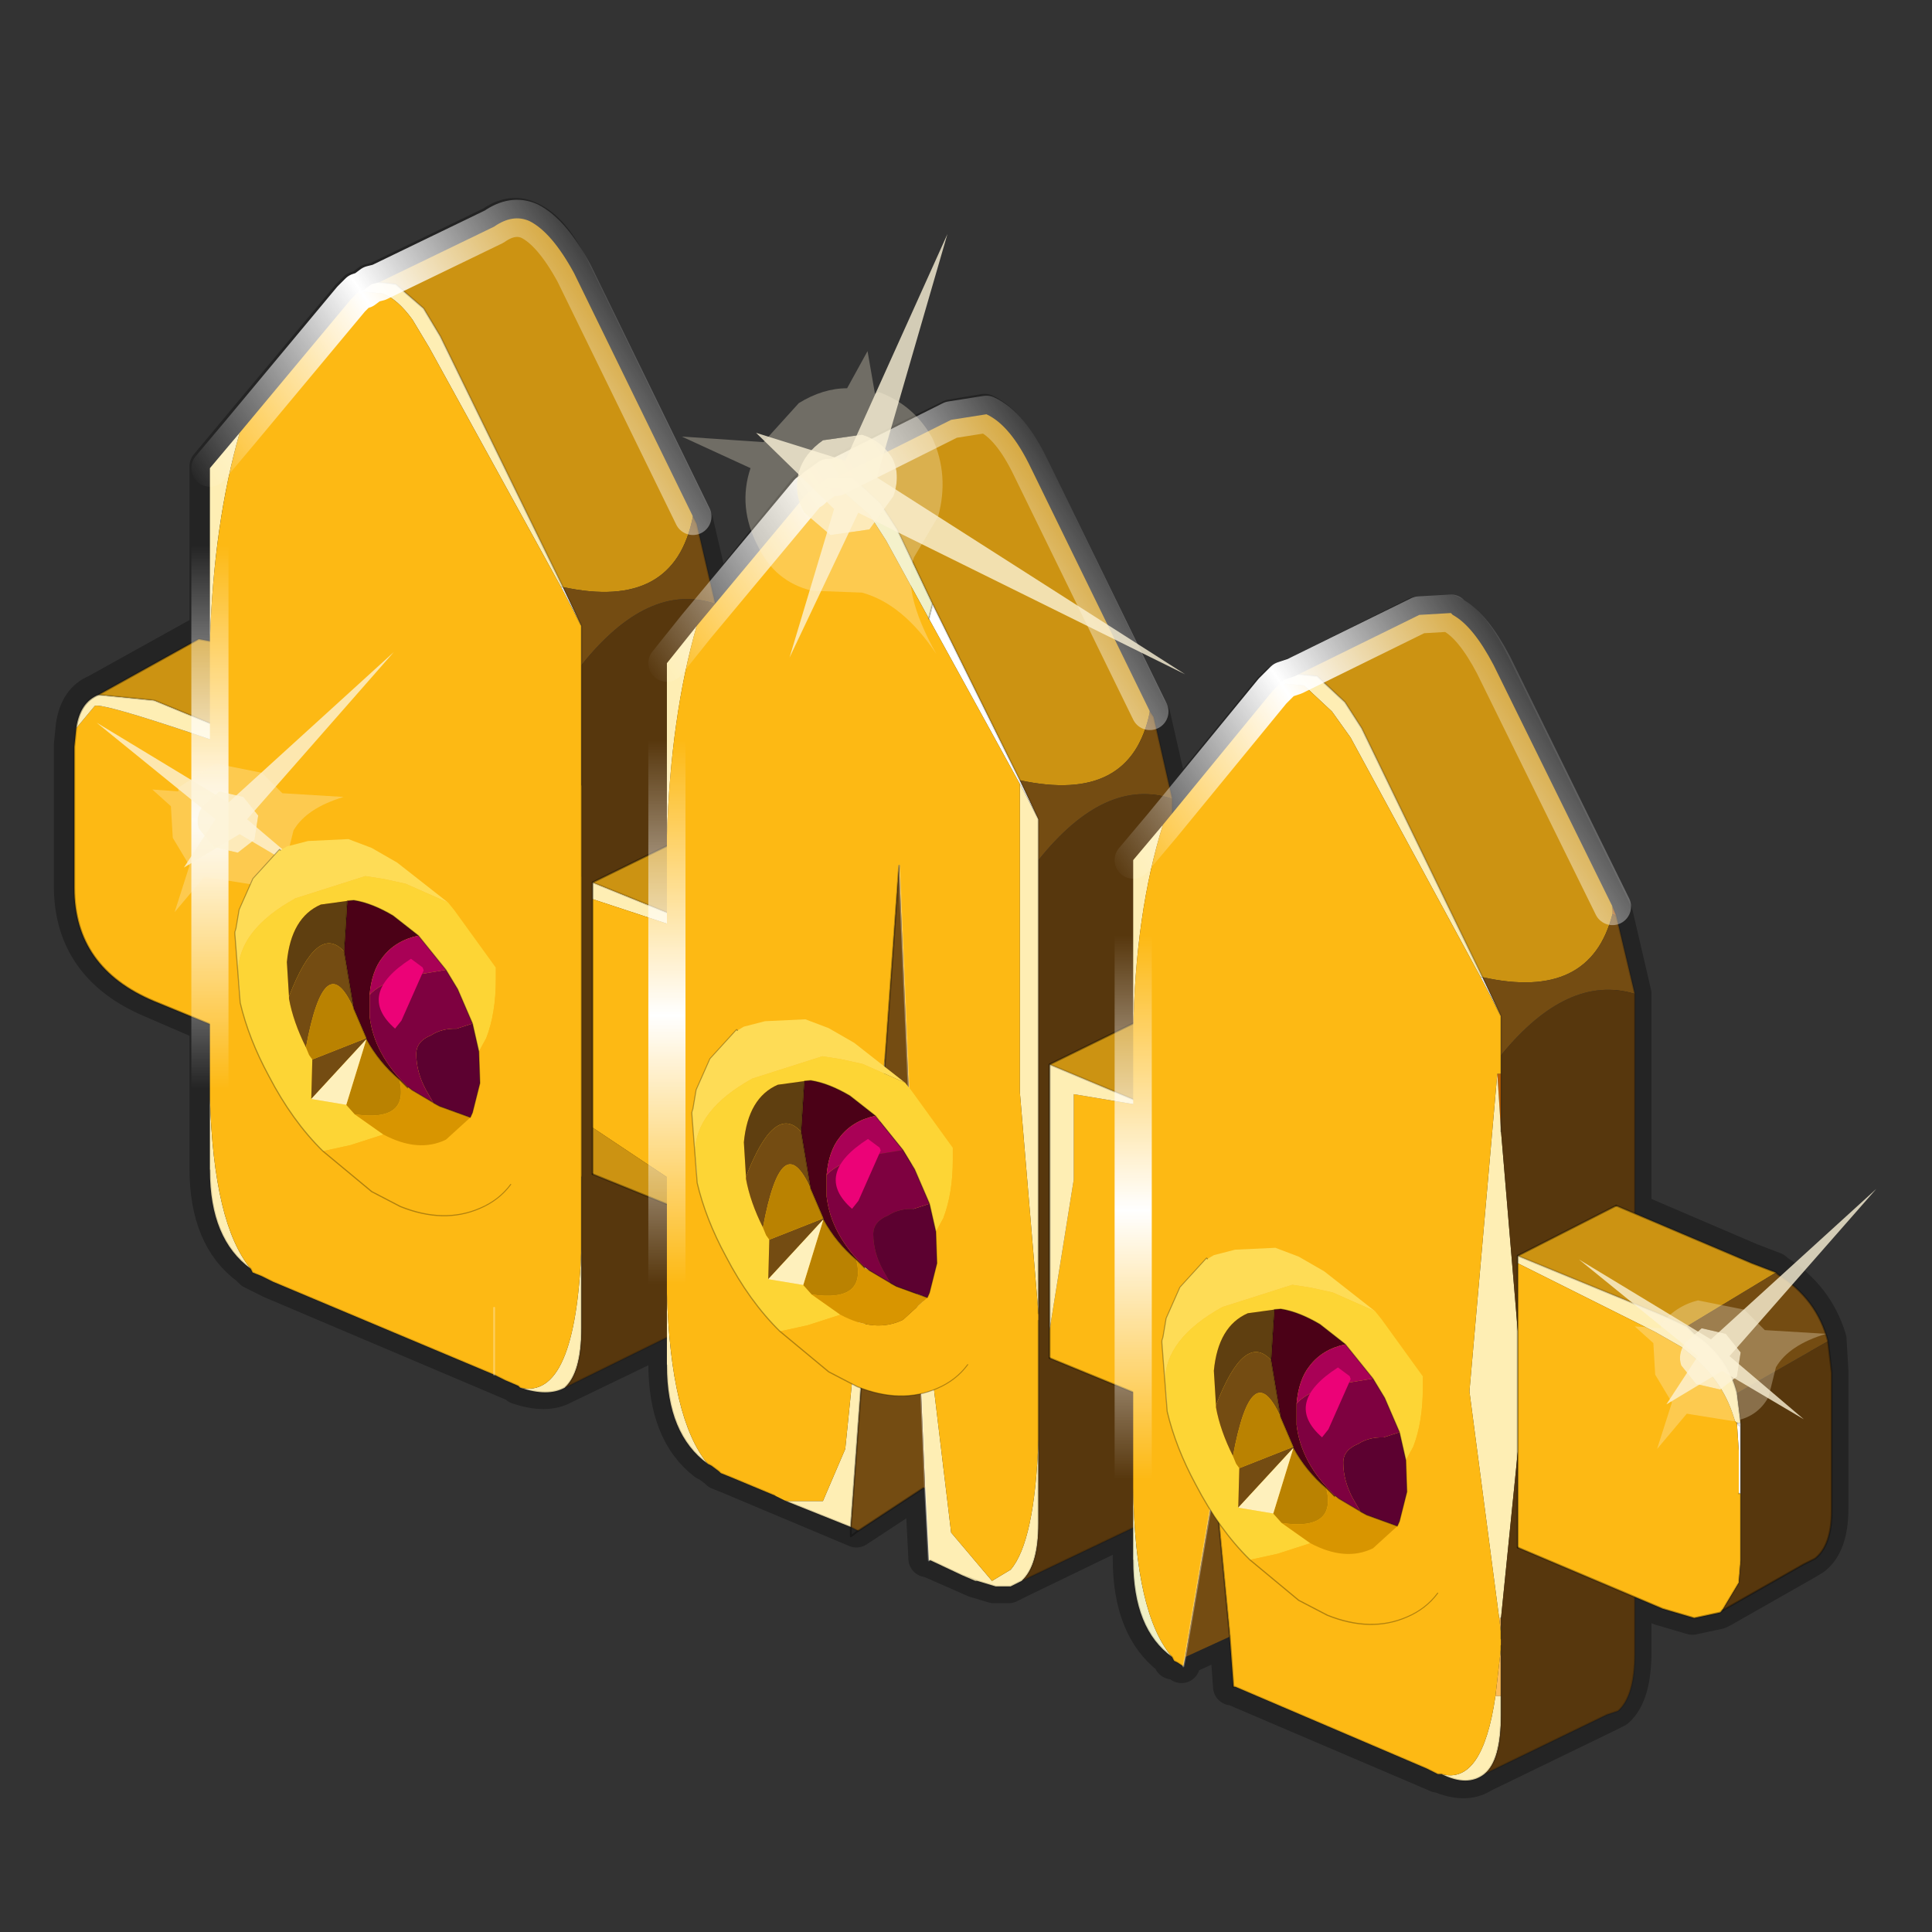 <?xml version="1.0" encoding="UTF-8" standalone="no"?>
<svg xmlns:xlink="http://www.w3.org/1999/xlink" height="520.0px" width="520.0px" xmlns="http://www.w3.org/2000/svg">
  <rect width="100%" height="100%" fill="#333333" stroke="none"/>
  <g transform="matrix(10.0, 0.0, 0.0, 10.0, 0.0, 0.0)">
    <use height="52.0" transform="matrix(1.0, 0.0, 0.0, 1.0, 0.0, 0.0)" width="52.0" xlink:href="#shape0"/>
    <use height="19.5" transform="matrix(0.571, -0.147, 0.0, 0.571, 6.322, 23.114)" width="14.1" xlink:href="#sprite0"/>
    <use height="19.5" transform="matrix(0.571, -0.147, 0.0, 0.571, 31.272, 34.114)" width="14.1" xlink:href="#sprite0"/>
    <use height="19.5" transform="matrix(0.571, -0.147, 0.0, 0.571, 18.622, 27.964)" width="14.1" xlink:href="#sprite0"/>
    <use height="68.35" transform="matrix(0.722, 0.0, 0.0, 0.722, 26.211, 8.294)" width="26.0" xlink:href="#sprite1"/>
    <use height="68.35" transform="matrix(0.722, 0.0, 0.0, 0.722, 1.611, -1.756)" width="26.0" xlink:href="#sprite3"/>
    <use height="68.35" transform="matrix(0.722, 0.0, 0.0, 0.722, 13.911, 3.494)" width="26.0" xlink:href="#sprite3"/>
  </g>
  <defs>
    <g id="shape0" transform="matrix(1.0, 0.0, 0.0, 1.0, 0.0, 0.0)">
      <path d="M52.0 0.0 L52.0 52.0 0.0 52.0 0.0 0.0 52.0 0.0" fill="#33cc33" fill-opacity="0.0" fill-rule="evenodd" stroke="none"/>
      <path d="M47.75 34.2 L47.1 33.95 43.95 32.6 43.95 26.75 43.45 24.6 43.35 24.4 40.15 17.9 Q39.6 16.8 39.1 16.55 L39.0 16.5 38.15 16.55 38.05 16.6 34.95 18.15 34.8 18.2 34.55 18.3 34.4 18.4 34.3 18.5 34.2 18.6 31.5 21.9 31.5 21.45 31.0 19.25 30.9 19.1 27.7 12.5 Q27.15 11.4 26.5 11.1 L25.6 11.25 22.45 12.8 22.25 12.8 22.05 12.95 21.9 13.05 21.8 13.15 21.7 13.2 19.2 16.3 19.2 16.2 18.7 14.05 18.6 13.85 15.4 7.3 Q14.85 6.15 14.2 5.9 13.75 5.7 13.25 6.05 L10.15 7.55 9.95 7.6 9.75 7.75 9.6 7.8 9.5 7.9 9.4 8.0 5.6 12.55 5.6 17.15 5.3 17.15 2.6 18.65 Q2.1 18.85 2.0 19.55 L1.95 20.05 1.95 23.85 Q1.95 26.0 4.1 26.9 L5.6 27.55 5.6 31.45 Q5.6 33.3 6.7 34.1 L6.8 34.2 7.0 34.3 7.3 34.45 13.9 37.25 13.95 37.3 Q14.7 37.55 15.15 37.3 L17.95 35.95 17.95 36.7 Q17.95 38.55 19.0 39.35 L19.1 39.4 19.3 39.55 19.35 39.6 19.6 39.7 23.05 41.15 24.8 40.0 24.85 40.0 24.95 41.95 25.0 41.95 26.25 42.5 26.75 42.65 27.15 42.65 27.45 42.5 30.45 41.05 30.45 41.95 Q30.45 43.8 31.5 44.6 L31.55 44.7 31.65 44.7 31.8 44.8 31.85 44.6 33.05 44.05 33.15 45.4 33.2 45.4 38.35 47.6 38.7 47.75 38.75 47.75 Q39.45 48.05 39.9 47.75 L43.2 46.15 43.5 46.0 Q43.95 45.6 43.95 44.45 L43.95 42.95 44.7 43.25 45.55 43.5 46.25 43.35 46.35 43.3 48.55 42.05 48.8 41.9 Q49.25 41.55 49.25 40.6 L49.25 36.9 49.2 36.05 Q48.85 34.9 47.8 34.25 L47.75 34.2 Z" fill="none" stroke="#000000" stroke-linecap="round" stroke-linejoin="round" stroke-opacity="0.302" stroke-width="1.0"/>
      <path d="M19.85 32.8 L19.75 32.8 19.05 32.95 18.15 32.7 4.15 26.95 Q2.0 26.05 2.0 23.9 L2.0 20.1 2.05 19.6 2.55 19.0 Q2.85 18.85 10.05 21.45 L15.45 23.5 18.05 24.65 18.15 24.65 18.85 24.95 19.05 25.15 Q19.95 25.8 20.2 26.85 L20.3 27.65 20.3 29.55 19.0 29.05 20.3 29.55 20.3 31.45 20.3 32.05 19.85 32.8" fill="#fdb914" fill-rule="evenodd" stroke="none"/>
      <path d="M2.05 19.6 Q2.15 18.9 2.65 18.7 L4.15 18.85 15.45 23.5 10.05 21.45 Q2.85 18.85 2.55 19.0 L2.05 19.6" fill="#feeeb4" fill-rule="evenodd" stroke="none"/>
      <path d="M21.25 23.5 L21.35 23.55 Q22.4 24.2 22.75 25.35 L20.2 26.85 Q19.95 25.8 19.05 25.15 L18.85 24.95 21.25 23.5" fill="#744c12" fill-rule="evenodd" stroke="none"/>
      <path d="M2.65 18.7 L5.35 17.2 6.7 17.45 20.7 23.2 21.25 23.5 18.85 24.95 18.15 24.65 18.05 24.65 15.45 23.5 4.15 18.85 2.65 18.7" fill="#cc9312" fill-rule="evenodd" stroke="none"/>
      <path d="M22.75 25.35 L22.8 26.2 22.8 30.0 Q22.8 31.0 22.35 31.35 L22.05 31.5 19.85 32.8 20.3 32.05 20.3 31.45 20.3 29.55 20.3 27.65 20.2 26.85 22.75 25.35 M21.9 28.65 L20.3 29.55 21.9 28.65" fill="#57370d" fill-rule="evenodd" stroke="none"/>
      <path d="M2.65 18.7 L5.35 17.2 6.7 17.45 20.7 23.2 21.25 23.5 21.35 23.55 Q22.4 24.2 22.75 25.35 L22.8 26.2 22.8 30.0 Q22.8 31.0 22.35 31.35 L22.05 31.5 19.85 32.8 19.75 32.8 19.05 32.95 18.15 32.7 4.15 26.95 Q2.0 26.05 2.0 23.9 L2.0 20.1 2.05 19.6 Q2.15 18.9 2.65 18.7" fill="none" stroke="#000000" stroke-linecap="round" stroke-linejoin="round" stroke-opacity="0.302" stroke-width="0.05"/>
      <path d="M2.65 18.7 L4.15 18.85 15.45 23.5 M18.05 24.65 L18.15 24.65 18.85 24.95 M20.2 26.85 Q19.95 25.8 19.05 25.15 L18.85 24.95 M20.3 29.55 L20.3 27.65 20.2 26.85 M19.85 32.8 L20.3 32.05 20.3 31.45 20.3 29.55" fill="none" stroke="#000000" stroke-linecap="round" stroke-linejoin="round" stroke-opacity="0.153" stroke-width="0.05"/>
      <path d="M20.3 29.55 L19.0 29.05 M20.3 29.55 L21.9 28.65" fill="none" stroke="#ffffff" stroke-linecap="round" stroke-linejoin="round" stroke-opacity="0.302" stroke-width="0.05"/>
      <path d="M9.8 7.8 L9.8 7.85 9.65 7.9 9.65 7.85 9.8 7.8 M15.1 15.8 L15.15 15.8 15.65 16.85 15.1 15.8" fill="#ffffff" fill-rule="evenodd" stroke="none"/>
      <path d="M15.15 15.8 L11.85 9.05 11.4 8.3 10.65 7.65 10.2 7.6 13.3 6.1 Q13.8 5.75 14.25 5.95 14.85 6.25 15.45 7.35 L18.65 13.9 Q18.15 16.45 15.15 15.8" fill="#cc9312" fill-rule="evenodd" stroke="none"/>
      <path d="M10.2 7.6 L10.65 7.65 11.4 8.3 11.85 9.05 15.15 15.8 15.1 15.8 11.55 9.35 11.1 8.6 Q10.7 8.05 10.3 7.9 L9.8 7.85 9.8 7.8 10.0 7.65 10.2 7.6 M5.65 12.6 L6.45 11.65 Q5.75 14.1 5.65 17.25 L5.65 12.6 M5.65 29.55 Q5.75 32.95 6.75 34.15 5.65 33.35 5.65 31.5 L5.65 29.55 M15.2 37.35 Q14.75 37.6 14.0 37.35 15.5 37.7 15.65 33.55 L15.65 35.75 Q15.65 36.95 15.2 37.35" fill="#feeeb4" fill-rule="evenodd" stroke="none"/>
      <path d="M9.8 7.85 L10.3 7.9 Q10.7 8.05 11.1 8.6 L11.55 9.35 15.1 15.8 15.65 16.85 15.65 17.9 15.65 33.55 Q15.5 37.7 14.0 37.35 L13.95 37.3 13.6 37.15 13.3 37.0 7.35 34.5 7.05 34.35 6.8 34.25 6.75 34.15 Q5.75 32.95 5.65 29.55 L5.65 17.25 Q5.75 14.1 6.45 11.65 L9.45 8.05 9.55 7.95 9.65 7.85 9.65 7.9 9.8 7.85 M13.3 35.2 L13.3 37.0 13.3 35.2" fill="#fdb914" fill-rule="evenodd" stroke="none"/>
      <path d="M15.15 15.8 Q18.15 16.45 18.65 13.9 L18.75 14.1 19.25 16.25 Q17.45 15.65 15.65 17.9 L15.65 16.85 15.15 15.8" fill="#744c12" fill-rule="evenodd" stroke="none"/>
      <path d="M15.65 17.9 Q17.45 15.65 19.25 16.25 L19.25 34.0 Q19.25 35.2 18.8 35.6 L18.45 35.75 15.2 37.35 Q15.65 36.95 15.65 35.75 L15.65 33.55 15.65 17.9" fill="#57370d" fill-rule="evenodd" stroke="none"/>
      <path d="M15.15 15.8 L11.85 9.05 11.4 8.3 10.65 7.65 10.2 7.6 M15.65 16.85 L15.15 15.8 M15.65 16.85 L15.65 17.9 M19.25 16.25 L18.75 14.1 18.65 13.9 M6.75 34.15 L6.8 34.25 7.05 34.35 7.35 34.5 13.3 37.0 M6.75 34.15 Q5.65 33.35 5.65 31.5 M15.65 33.55 L15.65 17.9 M19.25 16.25 L19.25 34.0 Q19.25 35.2 18.8 35.6 L18.45 35.75 15.2 37.35 Q14.75 37.6 14.0 37.35 L13.6 37.15 13.3 37.0 M14.0 37.35 L13.95 37.3 13.6 37.15 M15.65 33.55 L15.65 35.75 Q15.65 36.95 15.2 37.35" fill="none" stroke="#000000" stroke-linecap="round" stroke-linejoin="round" stroke-opacity="0.153" stroke-width="0.05"/>
      <path d="M13.3 37.0 L13.3 35.2" fill="none" stroke="#ffffff" stroke-linecap="round" stroke-linejoin="round" stroke-opacity="0.302" stroke-width="0.05"/>
      <path d="M10.2 7.6 L10.0 7.65 9.8 7.8 M18.65 13.9 L15.45 7.35 Q14.85 6.25 14.25 5.95 13.8 5.75 13.3 6.1 L10.2 7.6 M6.45 11.65 L9.45 8.05 9.55 7.95 9.65 7.85 9.8 7.8 M5.65 12.6 L6.45 11.65" fill="none" stroke="url(#gradient0)" stroke-linecap="round" stroke-linejoin="round" stroke-width="1.0"/>
      <path d="M5.65 17.25 L5.65 29.55 M5.65 31.5 L5.65 29.55 M5.65 17.25 L5.65 12.6" fill="none" stroke="url(#gradient1)" stroke-linecap="round" stroke-linejoin="round" stroke-width="1.0"/>
      <path d="M20.5 25.7 L15.95 24.2 15.95 23.75 19.9 25.35 Q20.2 25.45 20.5 25.7" fill="#feeeb4" fill-rule="evenodd" stroke="none"/>
      <path d="M20.5 25.7 L20.75 25.8 Q21.6 26.45 21.85 27.5 L22.0 28.3 22.0 32.0 21.9 32.55 21.45 33.3 21.45 33.35 20.75 33.45 20.6 33.45 15.95 30.35 15.95 24.2 20.5 25.7" fill="#fdb914" fill-rule="evenodd" stroke="none"/>
      <path d="M15.95 30.35 L20.6 33.45 19.9 33.2 15.95 31.6 15.95 30.35 M22.9 24.2 L20.5 25.7 Q20.2 25.45 19.9 25.35 L15.95 23.75 18.6 22.45 22.3 23.95 22.9 24.2" fill="#cc9312" fill-rule="evenodd" stroke="none"/>
      <path d="M21.85 27.5 Q21.6 26.45 20.75 25.8 L20.5 25.7 22.9 24.2 22.95 24.25 Q24.0 24.9 24.3 26.05 23.1 26.75 21.85 27.5" fill="#744c12" fill-rule="evenodd" stroke="none"/>
      <path d="M21.45 33.3 L21.9 32.55 22.0 32.0 22.0 28.3 21.85 27.5 Q23.1 26.75 24.3 26.05 L24.45 26.9 24.45 30.6 Q24.45 31.55 23.95 31.9 L23.7 32.05 21.45 33.3" fill="#57370d" fill-rule="evenodd" stroke="none"/>
      <path d="M15.95 24.2 L15.95 30.35 15.95 31.6 M15.95 23.75 L15.95 24.2 M18.6 22.45 L15.95 23.75" fill="none" stroke="#000000" stroke-linecap="round" stroke-linejoin="round" stroke-opacity="0.353" stroke-width="0.05"/>
      <path d="M21.85 27.5 Q21.6 26.45 20.75 25.8 L20.5 25.7 Q20.2 25.45 19.9 25.35 L15.95 23.75 M21.45 33.3 L21.9 32.55 22.0 32.0 22.0 28.3 21.85 27.5" fill="none" stroke="#000000" stroke-linecap="round" stroke-linejoin="round" stroke-opacity="0.153" stroke-width="0.05"/>
      <path d="M20.6 33.45 L20.75 33.45 21.45 33.35 21.45 33.3 23.7 32.05 23.95 31.9 Q24.45 31.55 24.45 30.6 L24.45 26.9 24.3 26.05 Q24.0 24.9 22.95 24.25 L22.9 24.2 22.3 23.95 18.6 22.45 M15.95 31.6 L19.9 33.2 20.6 33.45" fill="none" stroke="#000000" stroke-linecap="round" stroke-linejoin="round" stroke-opacity="0.302" stroke-width="0.05"/>
      <path d="M22.1 13.0 L22.1 13.1 21.95 13.15 21.95 13.1 22.1 13.0" fill="#febb56" fill-rule="evenodd" stroke="none"/>
      <path d="M25.0 16.65 L25.1 16.25 27.45 21.0 27.95 22.05 27.45 21.1 25.0 16.65" fill="#ffffff" fill-rule="evenodd" stroke="none"/>
      <path d="M22.5 12.85 L22.95 12.85 23.7 13.55 24.15 14.25 25.1 16.25 25.0 16.65 23.85 14.55 23.4 13.85 22.6 13.15 22.1 13.1 22.1 13.0 22.3 12.85 22.5 12.85" fill="#f0f0c6" fill-rule="evenodd" stroke="none"/>
      <path d="M17.95 22.5 L17.95 17.85 18.75 16.85 Q18.05 19.3 17.95 22.5 M23.85 28.15 L22.9 41.1 21.15 40.4 22.15 40.4 22.75 39.0 23.85 28.15 M24.9 40.05 L24.6 32.9 25.6 41.25 26.7 42.55 27.2 42.25 Q27.85 41.5 27.95 38.75 L27.95 41.0 Q27.95 42.15 27.5 42.55 L27.2 42.7 26.8 42.7 26.3 42.55 26.25 42.55 25.9 42.4 25.05 42.0 25.0 42.0 24.9 40.05 M27.45 21.1 L27.95 22.05 27.95 23.15 27.95 35.35 27.45 29.4 27.45 21.1 M19.05 39.4 Q17.95 38.6 17.95 36.75 L17.95 34.8 Q18.05 38.2 19.05 39.4" fill="#feeeb4" fill-rule="evenodd" stroke="none"/>
      <path d="M22.1 13.1 L22.6 13.15 23.4 13.85 23.85 14.55 25.0 16.65 27.45 21.1 27.45 29.4 27.95 35.35 27.95 35.55 27.95 38.75 Q27.85 41.5 27.2 42.25 L26.7 42.55 25.6 41.25 24.6 32.9 24.6 32.65 24.2 23.3 23.85 28.15 22.75 39.0 22.15 40.4 21.15 40.4 20.85 40.25 19.65 39.75 19.4 39.65 19.35 39.6 19.15 39.45 19.05 39.4 Q18.05 38.2 17.95 34.8 L17.95 22.5 Q18.05 19.3 18.75 16.85 L21.75 13.25 21.85 13.2 21.95 13.1 21.95 13.15 22.1 13.1" fill="#fdb914" fill-rule="evenodd" stroke="none"/>
      <path d="M25.1 16.25 L24.15 14.25 23.7 13.55 22.95 12.85 22.5 12.85 25.6 11.3 26.55 11.15 Q27.2 11.45 27.75 12.6 L30.95 19.15 Q30.45 21.65 27.45 21.0 L25.1 16.25" fill="#cc9312" fill-rule="evenodd" stroke="none"/>
      <path d="M27.45 21.0 Q30.45 21.65 30.95 19.15 L31.05 19.3 31.55 21.5 Q29.75 20.9 27.95 23.15 L27.95 22.05 27.45 21.0 M24.2 23.3 L24.6 32.65 24.6 32.9 24.9 40.05 24.85 40.05 23.1 41.2 22.9 41.1 23.85 28.15 24.2 23.3" fill="#744c12" fill-rule="evenodd" stroke="none"/>
      <path d="M31.55 21.5 L31.55 39.25 Q31.55 40.45 31.1 40.85 L30.75 41.0 27.5 42.55 Q27.95 42.15 27.95 41.0 L27.95 38.75 27.95 35.55 27.95 35.35 27.95 23.15 Q29.75 20.9 31.55 21.5" fill="#57370d" fill-rule="evenodd" stroke="none"/>
      <path d="M25.1 16.25 L24.15 14.25 23.7 13.55 22.95 12.85 22.5 12.85 M25.0 16.65 L25.1 16.25 27.45 21.0 M22.9 41.1 L23.1 41.2 M27.95 22.05 L27.45 21.0 M30.95 19.15 L31.05 19.3 31.55 21.5 31.55 39.25 Q31.55 40.45 31.1 40.85 L30.75 41.0 27.5 42.55 27.2 42.7 26.8 42.7 26.3 42.55 25.9 42.4 25.05 42.0 25.0 42.0 M27.95 22.05 L27.95 23.15 M27.95 35.35 L27.95 23.15 M27.95 38.75 L27.95 35.55 M26.3 42.55 L26.25 42.55 25.9 42.4 M27.95 38.75 L27.95 41.0 Q27.95 42.15 27.5 42.55 M19.05 39.4 Q17.95 38.6 17.95 36.75 M19.05 39.4 L19.15 39.45 19.35 39.6 19.4 39.65 19.65 39.75 20.85 40.25 M22.9 41.1 L21.15 40.4" fill="none" stroke="#000000" stroke-linecap="round" stroke-linejoin="round" stroke-opacity="0.153" stroke-width="0.05"/>
      <path d="M24.6 32.65 L24.2 23.3 M24.9 40.05 L24.6 32.9 M25.0 42.0 L24.9 40.05" fill="none" stroke="#ffffff" stroke-linecap="round" stroke-linejoin="round" stroke-opacity="0.302" stroke-width="0.05"/>
      <path d="M24.2 23.3 L23.85 28.15 22.9 41.1 M23.1 41.2 L24.85 40.05 M23.1 41.2 L22.9 41.35 22.9 41.1" fill="none" stroke="#000000" stroke-linecap="round" stroke-linejoin="round" stroke-opacity="0.302" stroke-width="0.05"/>
      <path d="M22.5 12.85 L22.3 12.85 22.1 13.0 M30.95 19.15 L27.75 12.6 Q27.2 11.45 26.55 11.15 L25.6 11.3 22.5 12.85 M18.75 16.85 L21.75 13.25 21.85 13.2 21.95 13.1 22.1 13.0 M17.95 17.85 L18.75 16.85" fill="none" stroke="url(#gradient2)" stroke-linecap="round" stroke-linejoin="round" stroke-width="1.0"/>
      <path d="M17.95 34.8 L17.95 22.5 17.95 17.85 M17.95 36.75 L17.95 34.8" fill="none" stroke="url(#gradient3)" stroke-linecap="round" stroke-linejoin="round" stroke-width="1.0"/>
      <path d="M31.0 29.8 L28.25 28.65 30.9 27.35 34.6 28.9 35.15 29.15 32.85 30.6 32.15 30.3 31.0 29.8" fill="#cc9312" fill-rule="evenodd" stroke="none"/>
      <path d="M28.25 35.8 L28.9 31.75 28.9 29.45 31.0 29.8 32.15 30.3 32.85 30.6 33.05 30.75 Q33.9 31.4 34.2 32.4 L34.25 33.25 34.25 35.05 34.25 36.95 34.2 37.5 33.8 38.25 33.7 38.3 33.05 38.4 32.15 38.15 28.25 36.55 28.25 35.8 M32.95 34.55 L34.25 35.05 32.95 34.55" fill="#fdb914" fill-rule="evenodd" stroke="none"/>
      <path d="M31.0 29.8 L28.9 29.45 28.9 31.75 28.25 35.8 28.25 28.65 31.0 29.8" fill="#feeeb4" fill-rule="evenodd" stroke="none"/>
      <path d="M35.15 29.15 L35.25 29.2 Q36.35 29.85 36.65 31.0 L34.2 32.4 Q33.9 31.4 33.05 30.75 L32.85 30.6 35.15 29.15" fill="#744c12" fill-rule="evenodd" stroke="none"/>
      <path d="M33.8 38.25 L34.2 37.5 34.25 36.95 34.25 35.05 34.25 33.25 34.2 32.4 36.65 31.0 36.7 31.85 36.7 35.55 Q36.7 36.45 36.25 36.85 L36.0 36.95 33.8 38.25 M36.7 31.85 L34.25 33.25 36.7 31.85 M35.85 34.2 L34.25 35.05 35.85 34.2" fill="#57370d" fill-rule="evenodd" stroke="none"/>
      <path d="M28.25 28.65 L28.25 35.8 28.25 36.55 M30.9 27.35 L28.25 28.65" fill="none" stroke="#000000" stroke-linecap="round" stroke-linejoin="round" stroke-opacity="0.353" stroke-width="0.05"/>
      <path d="M31.0 29.8 L28.25 28.65 M33.8 38.25 L34.2 37.5 34.25 36.95 34.25 35.05 35.85 34.2 M32.85 30.6 L33.05 30.75 Q33.9 31.4 34.2 32.4 L34.25 33.25 36.7 31.85 M31.0 29.8 L32.15 30.3 32.85 30.6 M34.25 33.25 L34.25 35.05" fill="none" stroke="#000000" stroke-linecap="round" stroke-linejoin="round" stroke-opacity="0.153" stroke-width="0.05"/>
      <path d="M28.25 36.55 L32.15 38.15 33.05 38.4 33.7 38.3 33.8 38.25 M35.15 29.15 L34.6 28.9 30.9 27.35 M36.65 31.0 Q36.35 29.85 35.25 29.2 L35.15 29.15 M36.65 31.0 L36.7 31.85 36.7 35.55 Q36.7 36.45 36.25 36.85 L36.0 36.95 33.8 38.25" fill="none" stroke="#000000" stroke-linecap="round" stroke-linejoin="round" stroke-opacity="0.302" stroke-width="0.05"/>
      <path d="M34.25 35.05 L32.95 34.55" fill="none" stroke="#ffffff" stroke-linecap="round" stroke-linejoin="round" stroke-opacity="0.302" stroke-width="0.05"/>
      <path d="M43.4 24.4 L43.5 24.65 43.4 24.6 43.4 24.4" fill="#ab5500" fill-rule="evenodd" stroke="none"/>
      <path d="M34.45 18.4 L34.55 18.3 34.6 18.4 34.45 18.45 34.45 18.4 M39.85 26.3 L39.9 26.3 40.4 27.35 39.85 26.3" fill="#ffffff" fill-rule="evenodd" stroke="none"/>
      <path d="M40.35 43.55 L40.4 43.55 40.4 43.95 40.35 43.55 M40.25 45.65 L40.4 44.35 40.4 45.65 40.25 45.65" fill="#febb56" fill-rule="evenodd" stroke="none"/>
      <path d="M40.4 30.45 L40.3 28.9 40.4 28.9 40.4 30.45 M40.4 43.55 L40.4 43.95 40.4 43.55" fill="#c16100" fill-rule="evenodd" stroke="none"/>
      <path d="M31.55 44.6 Q30.5 43.85 30.5 42.0 L30.5 40.05 Q30.55 43.45 31.55 44.6" fill="#f0f0c6" fill-rule="evenodd" stroke="none"/>
      <path d="M34.95 18.15 L38.1 16.6 38.2 16.55 39.05 16.5 39.1 16.55 Q39.65 16.85 40.2 17.9 L43.4 24.4 43.4 24.6 Q42.8 26.95 39.9 26.3 L36.65 19.6 36.2 18.9 35.45 18.2 34.95 18.15" fill="#cc9312" fill-rule="evenodd" stroke="none"/>
      <path d="M39.95 47.75 Q39.5 48.1 38.8 47.75 39.9 48.05 40.25 45.65 L40.4 45.65 40.4 46.15 Q40.4 47.4 39.95 47.75 M30.5 27.8 L30.5 23.15 31.3 22.2 Q30.55 24.6 30.5 27.8 M34.55 18.3 L34.85 18.2 34.95 18.15 35.45 18.2 36.2 18.9 36.65 19.6 39.9 26.3 39.85 26.3 36.35 19.85 35.85 19.15 35.1 18.45 34.6 18.4 34.55 18.3 M40.3 28.9 L40.4 30.45 41.0 37.6 40.4 43.55 40.35 43.55 39.55 37.45 40.3 28.9" fill="#feeeb4" fill-rule="evenodd" stroke="none"/>
      <path d="M38.8 47.75 L38.7 47.75 38.4 47.6 33.25 45.4 33.2 45.4 33.1 44.05 32.7 39.9 31.9 44.6 31.85 44.85 31.7 44.75 31.6 44.7 31.55 44.6 Q30.55 43.45 30.5 40.05 L30.5 27.8 Q30.55 24.6 31.3 22.2 L34.25 18.6 34.3 18.55 34.45 18.4 34.45 18.45 34.6 18.4 35.1 18.45 35.85 19.15 36.35 19.85 39.85 26.3 40.4 27.35 40.4 28.4 40.4 28.9 40.3 28.9 39.55 37.45 40.35 43.55 40.4 43.95 40.4 44.1 40.4 44.2 40.4 44.3 40.4 44.35 40.25 45.65 Q39.9 48.05 38.8 47.75" fill="#fdb914" fill-rule="evenodd" stroke="none"/>
      <path d="M43.5 24.65 L44.0 26.75 Q42.2 26.2 40.4 28.4 L40.4 27.35 39.9 26.3 Q42.8 26.95 43.4 24.6 L43.5 24.65 M33.1 44.05 L31.9 44.6 32.7 39.9 33.1 44.05" fill="#744c12" fill-rule="evenodd" stroke="none"/>
      <path d="M44.0 26.75 L44.0 44.5 Q44.0 45.65 43.55 46.05 L43.25 46.15 39.95 47.75 Q40.4 47.4 40.4 46.15 L40.4 45.65 40.4 44.35 40.4 44.3 40.4 44.2 40.4 44.1 40.4 43.95 40.4 43.55 41.0 37.6 40.4 30.45 40.4 28.9 40.4 28.4 Q42.2 26.2 44.0 26.75" fill="#57370d" fill-rule="evenodd" stroke="none"/>
      <path d="M43.4 24.4 L43.5 24.65 44.0 26.75 44.0 44.5 Q44.0 45.65 43.55 46.05 L43.25 46.15 39.95 47.75 Q39.5 48.1 38.8 47.75 L38.7 47.75 38.4 47.6 33.25 45.4 33.2 45.4 M31.85 44.85 L31.7 44.75 31.6 44.7 31.55 44.6 Q30.5 43.85 30.5 42.0 M34.95 18.15 L35.45 18.2 36.2 18.9 36.65 19.6 39.9 26.3 40.4 27.35 40.4 28.4 M40.4 30.45 L40.4 28.9 40.4 28.4 M40.4 45.65 L40.4 44.35 40.4 44.3 M40.4 44.1 L40.4 43.95 40.4 43.55 M40.4 45.65 L40.4 46.15 Q40.4 47.4 39.95 47.75" fill="none" stroke="#000000" stroke-linecap="round" stroke-linejoin="round" stroke-opacity="0.153" stroke-width="0.05"/>
      <path d="M31.9 44.6 L31.85 44.85 M31.9 44.6 L32.7 39.9" fill="none" stroke="#ffffff" stroke-linecap="round" stroke-linejoin="round" stroke-opacity="0.302" stroke-width="0.05"/>
      <path d="M33.2 45.4 L33.1 44.05 M32.7 39.9 L33.1 44.05" fill="none" stroke="#000000" stroke-linecap="round" stroke-linejoin="round" stroke-opacity="0.302" stroke-width="0.05"/>
      <path d="M34.95 18.15 L38.1 16.6 38.2 16.55 39.05 16.5 39.1 16.55 Q39.65 16.85 40.2 17.9 L43.4 24.4 M30.5 23.15 L31.3 22.2 34.25 18.6 34.3 18.55 34.45 18.4 34.55 18.3 34.85 18.2 34.95 18.15" fill="none" stroke="url(#gradient4)" stroke-linecap="round" stroke-linejoin="round" stroke-width="1.0"/>
      <path d="M30.5 42.0 L30.5 40.05 30.5 27.8 30.5 23.15" fill="none" stroke="url(#gradient5)" stroke-linecap="round" stroke-linejoin="round" stroke-width="1.0"/>
      <path d="M46.85 38.3 L46.85 38.4 46.75 38.3 46.85 38.4 46.85 40.2 46.8 40.2 46.8 39.05 46.75 38.3 46.85 38.3" fill="#ffffff" fill-rule="evenodd" stroke="none"/>
      <path d="M46.75 38.3 L46.85 38.3 46.75 38.3" fill="#f0f0c6" fill-rule="evenodd" stroke="none"/>
      <path d="M40.85 33.8 L43.5 32.45 47.15 34.0 47.8 34.25 45.4 35.7 44.75 35.4 40.85 33.8" fill="#cc9312" fill-rule="evenodd" stroke="none"/>
      <path d="M45.4 35.7 L47.8 34.25 47.85 34.3 Q48.9 34.95 49.2 36.1 L46.75 37.5 Q46.5 36.5 45.6 35.9 L45.4 35.7" fill="#744c12" fill-rule="evenodd" stroke="none"/>
      <path d="M40.85 33.8 L44.75 35.4 45.4 35.7 45.6 35.9 Q46.5 36.5 46.75 37.5 L46.85 38.3 46.75 38.3 46.7 38.25 46.65 38.1 Q46.35 37.15 45.5 36.45 L45.25 36.25 44.55 35.85 40.85 34.0 40.85 33.8" fill="#feeeb4" fill-rule="evenodd" stroke="none"/>
      <path d="M40.85 34.0 L44.55 35.85 45.25 36.25 45.5 36.45 Q46.35 37.15 46.65 38.1 L46.7 38.25 46.75 38.3 46.8 39.05 46.8 40.2 46.85 40.2 46.85 42.0 46.8 42.6 46.35 43.35 46.3 43.4 45.6 43.55 44.75 43.3 40.85 41.65 40.85 34.0" fill="#fdb914" fill-rule="evenodd" stroke="none"/>
      <path d="M46.85 38.3 L46.75 37.5 49.2 36.1 49.3 36.95 49.3 40.65 Q49.3 41.6 48.85 41.95 L48.55 42.1 46.35 43.35 46.8 42.6 46.85 42.0 46.85 40.2 46.85 38.4 46.85 38.3" fill="#57370d" fill-rule="evenodd" stroke="none"/>
      <path d="M43.5 32.45 L40.85 33.8 40.85 34.0 M40.85 41.65 L40.85 34.0" fill="none" stroke="#000000" stroke-linecap="round" stroke-linejoin="round" stroke-opacity="0.353" stroke-width="0.05"/>
      <path d="M40.85 33.8 L44.75 35.4 45.4 35.7 M46.85 38.3 L46.75 37.5 Q46.5 36.5 45.6 35.9 L45.4 35.7 M46.85 38.4 L46.85 38.3 M46.75 38.3 L46.85 38.4 46.85 40.2 46.85 42.0 46.8 42.6 46.35 43.35 M46.85 40.2 L46.8 40.2" fill="none" stroke="#000000" stroke-linecap="round" stroke-linejoin="round" stroke-opacity="0.153" stroke-width="0.05"/>
      <path d="M47.8 34.25 L47.15 34.0 43.5 32.45 M49.2 36.1 Q48.9 34.95 47.85 34.3 L47.8 34.25 M46.35 43.35 L48.55 42.1 48.85 41.95 Q49.3 41.6 49.3 40.65 L49.3 36.95 49.2 36.1 M46.35 43.35 L46.3 43.4 45.6 43.55 44.75 43.3 40.85 41.65" fill="none" stroke="#000000" stroke-linecap="round" stroke-linejoin="round" stroke-opacity="0.302" stroke-width="0.05"/>
      <path d="M23.6 12.85 L31.9 18.15 23.1 13.8 21.25 17.7 22.45 13.7 20.35 11.65 22.75 12.4 25.5 6.3 23.6 12.85" fill="#fcf3d8" fill-opacity="0.792" fill-rule="evenodd" stroke="none"/>
      <path d="M24.6 15.0 Q24.25 15.9 25.2 17.6 24.3 16.25 23.2 15.95 L21.85 15.9 Q20.85 15.65 20.4 14.7 19.85 13.65 20.2 12.6 L18.35 11.75 20.55 11.9 21.5 10.85 Q22.15 10.45 22.8 10.45 L23.35 9.45 23.55 10.6 23.65 10.55 Q24.6 10.9 25.1 11.8 25.55 12.8 25.25 13.9 L24.6 15.0 M22.15 11.85 Q21.65 12.2 21.5 12.7 21.35 13.3 21.65 13.8 L22.35 14.4 23.4 14.25 24.05 13.35 Q24.25 12.75 24.0 12.3 23.7 11.85 23.2 11.7 L22.15 11.85" fill="#fcf3d8" fill-opacity="0.302" fill-rule="evenodd" stroke="none"/>
      <path d="M22.15 11.85 L23.2 11.7 Q23.7 11.85 24.0 12.3 24.25 12.75 24.05 13.35 L23.4 14.25 22.35 14.4 21.65 13.8 Q21.35 13.3 21.5 12.7 21.65 12.2 22.15 11.85" fill="#fcf3d8" fill-opacity="0.843" fill-rule="evenodd" stroke="none"/>
      <path d="M46.05 36.05 L50.5 32.0 46.55 36.5 48.55 38.2 46.35 36.9 44.85 37.8 45.7 36.5 42.5 33.9 46.05 36.05" fill="#fcf3d8" fill-opacity="0.792" fill-rule="evenodd" stroke="none"/>
      <path d="M47.5 35.8 L49.15 35.9 Q48.15 36.2 47.8 36.8 L47.6 37.6 Q47.3 38.15 46.65 38.25 L45.4 38.05 44.6 39.0 45.0 37.75 44.55 37.0 44.5 36.15 44.0 35.7 44.7 35.75 44.7 35.65 Q45.1 35.15 45.7 35.0 L46.95 35.25 47.5 35.8 M45.25 36.75 L45.65 37.25 46.3 37.4 46.75 37.05 46.85 36.4 46.45 35.9 45.8 35.75 45.35 36.15 Q45.15 36.45 45.25 36.75" fill="#fcf3d8" fill-opacity="0.302" fill-rule="evenodd" stroke="none"/>
      <path d="M45.25 36.75 Q45.15 36.45 45.35 36.15 L45.8 35.75 46.45 35.9 46.85 36.4 46.75 37.05 46.3 37.4 45.65 37.25 45.25 36.75" fill="#fcf3d8" fill-opacity="0.843" fill-rule="evenodd" stroke="none"/>
      <path d="M6.15 21.6 L10.6 17.55 6.65 22.05 8.65 23.75 6.45 22.45 4.95 23.35 5.8 22.05 2.6 19.45 6.15 21.6" fill="#fcf3d8" fill-opacity="0.792" fill-rule="evenodd" stroke="none"/>
      <path d="M7.6 21.35 L9.25 21.45 Q8.25 21.75 7.9 22.35 L7.7 23.15 Q7.4 23.7 6.75 23.8 L5.5 23.6 4.7 24.55 5.1 23.3 4.65 22.55 4.6 21.7 4.1 21.25 4.8 21.3 4.8 21.2 5.8 20.55 7.05 20.8 7.6 21.35 M5.35 22.3 L5.75 22.8 6.4 22.95 6.85 22.6 6.95 21.95 6.55 21.45 5.9 21.3 5.45 21.7 Q5.25 22.0 5.35 22.3" fill="#fcf3d8" fill-opacity="0.302" fill-rule="evenodd" stroke="none"/>
      <path d="M5.35 22.3 Q5.25 22.0 5.45 21.7 L5.9 21.3 6.55 21.45 6.95 21.95 6.85 22.6 6.4 22.95 5.75 22.8 5.35 22.3" fill="#fcf3d8" fill-opacity="0.843" fill-rule="evenodd" stroke="none"/>
    </g>
    <linearGradient gradientTransform="matrix(0.007, -0.004, 0.004, 0.006, 12.15, 11.55)" gradientUnits="userSpaceOnUse" id="gradient0" spreadMethod="pad" x1="-819.2" x2="819.2">
      <stop offset="0.0" stop-color="#ffffff" stop-opacity="0.0"/>
      <stop offset="0.502" stop-color="#ffffff"/>
      <stop offset="0.992" stop-color="#ffffff" stop-opacity="0.0"/>
    </linearGradient>
    <linearGradient gradientTransform="matrix(0.0, 0.009, -0.011, 0.0, 5.65, 22.05)" gradientUnits="userSpaceOnUse" id="gradient1" spreadMethod="pad" x1="-819.2" x2="819.2">
      <stop offset="0.0" stop-color="#ffffff" stop-opacity="0.0"/>
      <stop offset="0.502" stop-color="#ffffff"/>
      <stop offset="0.992" stop-color="#ffffff" stop-opacity="0.0"/>
    </linearGradient>
    <linearGradient gradientTransform="matrix(0.007, -0.004, 0.004, 0.006, 24.45, 16.8)" gradientUnits="userSpaceOnUse" id="gradient2" spreadMethod="pad" x1="-819.2" x2="819.2">
      <stop offset="0.0" stop-color="#ffffff" stop-opacity="0.0"/>
      <stop offset="0.502" stop-color="#ffffff"/>
      <stop offset="0.992" stop-color="#ffffff" stop-opacity="0.0"/>
    </linearGradient>
    <linearGradient gradientTransform="matrix(0.0, 0.009, -0.011, 0.0, 17.95, 27.3)" gradientUnits="userSpaceOnUse" id="gradient3" spreadMethod="pad" x1="-819.2" x2="819.2">
      <stop offset="0.0" stop-color="#ffffff" stop-opacity="0.0"/>
      <stop offset="0.502" stop-color="#ffffff"/>
      <stop offset="0.992" stop-color="#ffffff" stop-opacity="0.0"/>
    </linearGradient>
    <linearGradient gradientTransform="matrix(0.007, -0.004, 0.004, 0.006, 36.95, 22.15)" gradientUnits="userSpaceOnUse" id="gradient4" spreadMethod="pad" x1="-819.2" x2="819.2">
      <stop offset="0.0" stop-color="#ffffff" stop-opacity="0.0"/>
      <stop offset="0.502" stop-color="#ffffff"/>
      <stop offset="0.992" stop-color="#ffffff" stop-opacity="0.0"/>
    </linearGradient>
    <linearGradient gradientTransform="matrix(0.0, 0.009, -0.011, 0.0, 30.5, 32.55)" gradientUnits="userSpaceOnUse" id="gradient5" spreadMethod="pad" x1="-819.2" x2="819.2">
      <stop offset="0.0" stop-color="#ffffff" stop-opacity="0.0"/>
      <stop offset="0.502" stop-color="#ffffff"/>
      <stop offset="0.992" stop-color="#ffffff" stop-opacity="0.0"/>
    </linearGradient>
    <g id="sprite0" transform="matrix(1.0, 0.0, 0.0, 1.0, 7.05, 9.75)">
      <use height="19.5" transform="matrix(1.0, 0.0, 0.0, 1.0, -7.05, -9.75)" width="14.1" xlink:href="#shape1"/>
    </g>
    <g id="shape1" transform="matrix(1.0, 0.0, 0.0, 1.0, 7.05, 9.75)">
      <path d="M2.9 -1.95 L1.6 -3.9 0.4 -5.15 Q-0.6 -6.0 -1.45 -6.35 L-1.75 -6.4 -3.0 -6.55 Q-4.4 -6.3 -4.6 -4.25 L-4.5 -2.6 -4.5 -2.5 Q-4.3 -1.35 -3.7 0.0 L-3.55 0.4 -3.4 0.65 -3.45 2.5 -1.8 3.2 -1.4 3.75 -0.05 5.05 -1.6 5.15 -2.9 5.1 Q-4.35 3.3 -5.45 0.9 -6.4 -1.1 -6.8 -2.9 L-6.8 -3.55 -6.9 -4.35 Q-6.9 -6.35 -4.2 -7.15 L-0.9 -7.35 -0.05 -7.0 1.0 -6.5 3.0 -5.1 3.3 -4.65 5.25 -1.45 5.25 -0.9 Q5.25 0.7 4.8 1.75 L4.45 2.3 4.15 0.9 3.45 -0.9 2.9 -1.95" fill="#fdd535" fill-rule="evenodd" stroke="none"/>
      <path d="M1.6 -3.9 Q0.5 -3.95 -0.1 -3.3 -0.6 -2.8 -0.7 -1.7 L-0.7 -0.7 Q-0.5 1.15 1.1 3.1 L1.1 3.15 0.7 2.65 Q-0.25 1.6 -0.85 0.35 L-0.85 0.3 -1.45 -1.25 -1.9 -4.05 -1.75 -6.4 -1.45 -6.35 Q-0.6 -6.0 0.4 -5.15 L1.6 -3.9" fill="#4b0117" fill-rule="evenodd" stroke="none"/>
      <path d="M-2.9 5.1 L-1.6 5.15 -0.05 5.05 Q1.6 6.35 2.9 6.05 L4.05 5.3 4.15 5.1 4.5 3.8 4.45 2.3 4.8 1.75 Q5.25 0.7 5.25 -0.9 L5.25 -1.45 5.4 -1.1 5.5 -0.9 6.6 2.0 7.05 5.35 7.0 6.15 Q6.9 7.55 5.95 8.95 5.4 9.55 4.5 9.7 2.8 10.0 0.75 8.65 L-0.6 7.6 -2.9 5.1" fill="#fdb914" fill-rule="evenodd" stroke="none"/>
      <path d="M3.0 -5.1 L1.0 -6.5 -0.05 -7.0 -0.9 -7.35 -4.2 -7.15 Q-6.9 -6.35 -6.9 -4.35 L-6.8 -3.55 -6.8 -2.9 -7.05 -6.2 -7.05 -6.3 -7.0 -6.45 -6.85 -7.3 -6.2 -8.6 -4.95 -9.65 -4.9 -9.6 -4.6 -9.7 -3.6 -9.7 -1.7 -9.3 -0.6 -8.6 0.6 -7.6 3.0 -5.1" fill="#fedc56" fill-rule="evenodd" stroke="none"/>
      <path d="M-4.5 -2.6 L-4.6 -4.25 Q-4.4 -6.3 -3.0 -6.55 L-1.75 -6.4 -1.9 -4.05 Q-3.15 -5.75 -4.5 -2.6" fill="#5f3f10" fill-rule="evenodd" stroke="none"/>
      <path d="M-3.45 2.5 L-3.4 0.65 -0.85 0.3 -0.85 0.35 -3.45 2.5 M-3.7 0.0 Q-4.3 -1.35 -4.5 -2.5 L-4.5 -2.6 Q-3.15 -5.75 -1.9 -4.05 L-1.45 -1.25 Q-2.8 -4.6 -3.7 0.0" fill="#744c12" fill-rule="evenodd" stroke="none"/>
      <path d="M-1.4 3.75 L-1.8 3.2 -0.85 0.35 Q-0.25 1.6 0.7 2.65 1.2 4.8 -1.4 3.75 M-3.4 0.65 L-3.55 0.4 -3.7 0.0 Q-2.8 -4.6 -1.45 -1.25 L-0.85 0.3 -3.4 0.65" fill="#ba8201" fill-rule="evenodd" stroke="none"/>
      <path d="M1.3 3.3 L2.3 4.15 2.35 4.2 2.6 4.4 4.05 5.3 2.9 6.05 Q1.6 6.35 -0.05 5.05 L-1.4 3.75 Q1.2 4.8 0.7 2.65 L1.1 3.15 1.3 3.3" fill="#d89500" fill-rule="evenodd" stroke="none"/>
      <path d="M-1.8 3.2 L-3.45 2.5 -0.85 0.35 -1.8 3.2" fill="#fef0bc" fill-rule="evenodd" stroke="none"/>
      <path d="M2.9 -1.95 L0.75 -2.15 Q-0.3 -2.05 -0.7 -1.7 -0.6 -2.8 -0.1 -3.3 0.5 -3.95 1.6 -3.9 L2.9 -1.95" fill="#a90156" fill-rule="evenodd" stroke="none"/>
      <path d="M2.3 4.15 L1.95 3.45 Q1.5 2.5 1.5 1.65 1.5 1.05 2.2 0.95 2.7 0.75 3.4 0.95 L4.15 0.9 4.45 2.3 4.5 3.8 4.15 5.1 4.05 5.3 2.6 4.4 2.35 4.2 2.3 4.15" fill="#5c0130" fill-rule="evenodd" stroke="none"/>
      <path d="M-0.7 -1.7 Q-0.3 -2.05 0.75 -2.15 L2.9 -1.95 3.45 -0.9 4.15 0.9 3.4 0.95 Q2.7 0.75 2.2 0.95 1.5 1.05 1.5 1.65 1.5 2.5 1.95 3.45 L2.3 4.15 1.3 3.3 1.1 3.1 Q-0.5 1.15 -0.7 -0.7 L-0.7 -1.7" fill="#7e0140" fill-rule="evenodd" stroke="none"/>
      <path d="M2.9 -1.95 L1.6 -3.9 M1.1 3.1 L1.3 3.3 2.3 4.15 2.35 4.2 2.6 4.4 4.05 5.3 M4.15 0.9 L3.45 -0.9 2.9 -1.95 M-1.75 -6.4 L-1.45 -6.35 Q-0.6 -6.0 0.4 -5.15 L1.6 -3.9 M-6.8 -2.9 Q-6.4 -1.1 -5.45 0.9 -4.35 3.3 -2.9 5.1 M-1.75 -6.4 L-1.9 -4.05 -1.45 -1.25 -0.85 0.3 -0.85 0.35 Q-0.25 1.6 0.7 2.65 L1.1 3.15 M5.95 8.95 Q5.4 9.55 4.5 9.7 2.8 10.0 0.75 8.65 L-0.6 7.6 -2.9 5.1 M-4.9 -9.6 L-4.95 -9.65 -6.2 -8.6 -6.85 -7.3 -7.0 -6.45 -7.05 -6.3 -7.05 -6.2 -6.8 -2.9 M4.15 0.9 L4.45 2.3 4.5 3.8 4.15 5.1 4.05 5.3" fill="none" stroke="#000000" stroke-linecap="round" stroke-linejoin="round" stroke-opacity="0.302" stroke-width="0.05"/>
      <path d="M1.8 -2.35 L1.85 -2.2 0.8 -0.1 0.5 0.2 Q-1.35 -1.9 1.25 -2.9 L1.8 -2.35" fill="#ec0277" fill-rule="evenodd" stroke="none"/>
    </g>
    <g id="sprite1" transform="matrix(1.0, 0.0, 0.0, 1.0, 10.1, 37.35)">
      <clipPath id="clipPath0" transform="matrix(1.0, 0.0, 0.0, 1.0, 10.1, 37.35)">
        <use height="40.9" transform="matrix(1.0, 0.0, 0.0, 1.0, -4.15, -23.85)" width="13.85" xlink:href="#shape2"/>
      </clipPath>
      <g clip-path="url(#clipPath0)">
        <use height="97.45" transform="matrix(0.582, 0.261, 0.0, 0.582, -10.084, -37.338)" width="44.65" xlink:href="#sprite2"/>
      </g>
    </g>
    <g id="shape2" transform="matrix(1.0, 0.0, 0.0, 1.0, 4.15, 23.85)">
      <path d="M3.35 -22.8 L4.0 -21.8 9.65 -11.4 9.7 -11.4 9.7 -7.1 9.5 -9.2 8.5 2.65 9.65 11.65 9.7 11.1 9.7 11.95 9.5 14.05 Q9.0 17.35 7.4 17.0 L7.35 16.95 -0.35 13.75 -1.1 6.05 -2.25 12.9 -2.45 12.75 -2.55 12.7 -2.65 12.6 Q-4.05 10.95 -4.15 6.25 L-4.15 -10.8 Q-4.05 -15.2 -3.05 -18.6 L1.1 -23.6 1.2 -23.7 1.35 -23.85 1.35 -23.75 1.6 -23.85 2.25 -23.75 3.35 -22.8" fill="#c16100" fill-rule="evenodd" stroke="none"/>
    </g>
    <g id="sprite2" transform="matrix(1.0, 0.0, 0.0, 1.0, 26.7, 41.05)">
      <use height="97.45" transform="matrix(1.0, 0.0, 0.0, 1.0, -26.7, -41.05)" width="44.65" xlink:href="#shape3"/>
    </g>
    <g id="shape3" transform="matrix(1.0, 0.0, 0.0, 1.0, 26.7, 41.05)">
      <path d="M9.95 -8.05 L12.75 -7.2 -21.3 53.75 -26.7 56.4 -4.4 18.1 9.95 -8.05 M6.85 -41.05 Q1.2 -14.1 17.95 -28.5 L-20.1 39.6 Q-19.3 26.55 -23.45 19.75 L6.85 -41.05" fill="#ffc903" fill-rule="evenodd" stroke="none"/>
    </g>
    <g id="sprite3" transform="matrix(1.0, 0.0, 0.0, 1.0, 10.1, 37.35)">
      <clipPath id="clipPath1" transform="matrix(1.0, 0.0, 0.0, 1.0, 10.1, 37.35)">
        <use height="40.9" transform="matrix(1.0, 0.0, 0.0, 1.0, -4.15, -23.85)" width="13.85" xlink:href="#shape4"/>
      </clipPath>
      <g clip-path="url(#clipPath1)">
        <use height="97.45" transform="matrix(0.582, 0.261, 0.0, 0.582, -10.084, -37.338)" width="44.65" xlink:href="#sprite2"/>
      </g>
    </g>
    <g id="shape4" transform="matrix(1.0, 0.0, 0.0, 1.0, 4.15, 23.85)">
      <path d="M3.35 -22.8 L4.0 -21.8 9.65 -11.4 9.7 -11.4 9.7 -7.1 9.5 -9.2 8.5 2.65 9.65 11.65 9.7 11.1 9.7 11.95 9.5 14.05 Q9.0 17.35 7.4 17.0 L7.35 16.95 -2.25 12.9 -2.45 12.75 -2.55 12.7 -2.65 12.6 Q-4.05 10.95 -4.15 6.25 L-4.15 -10.8 Q-4.05 -15.2 -3.05 -18.6 L1.1 -23.6 1.2 -23.7 1.35 -23.85 1.35 -23.75 1.6 -23.85 2.25 -23.75 3.35 -22.8" fill="#c16100" fill-rule="evenodd" stroke="none"/>
    </g>
  </defs>
</svg>
